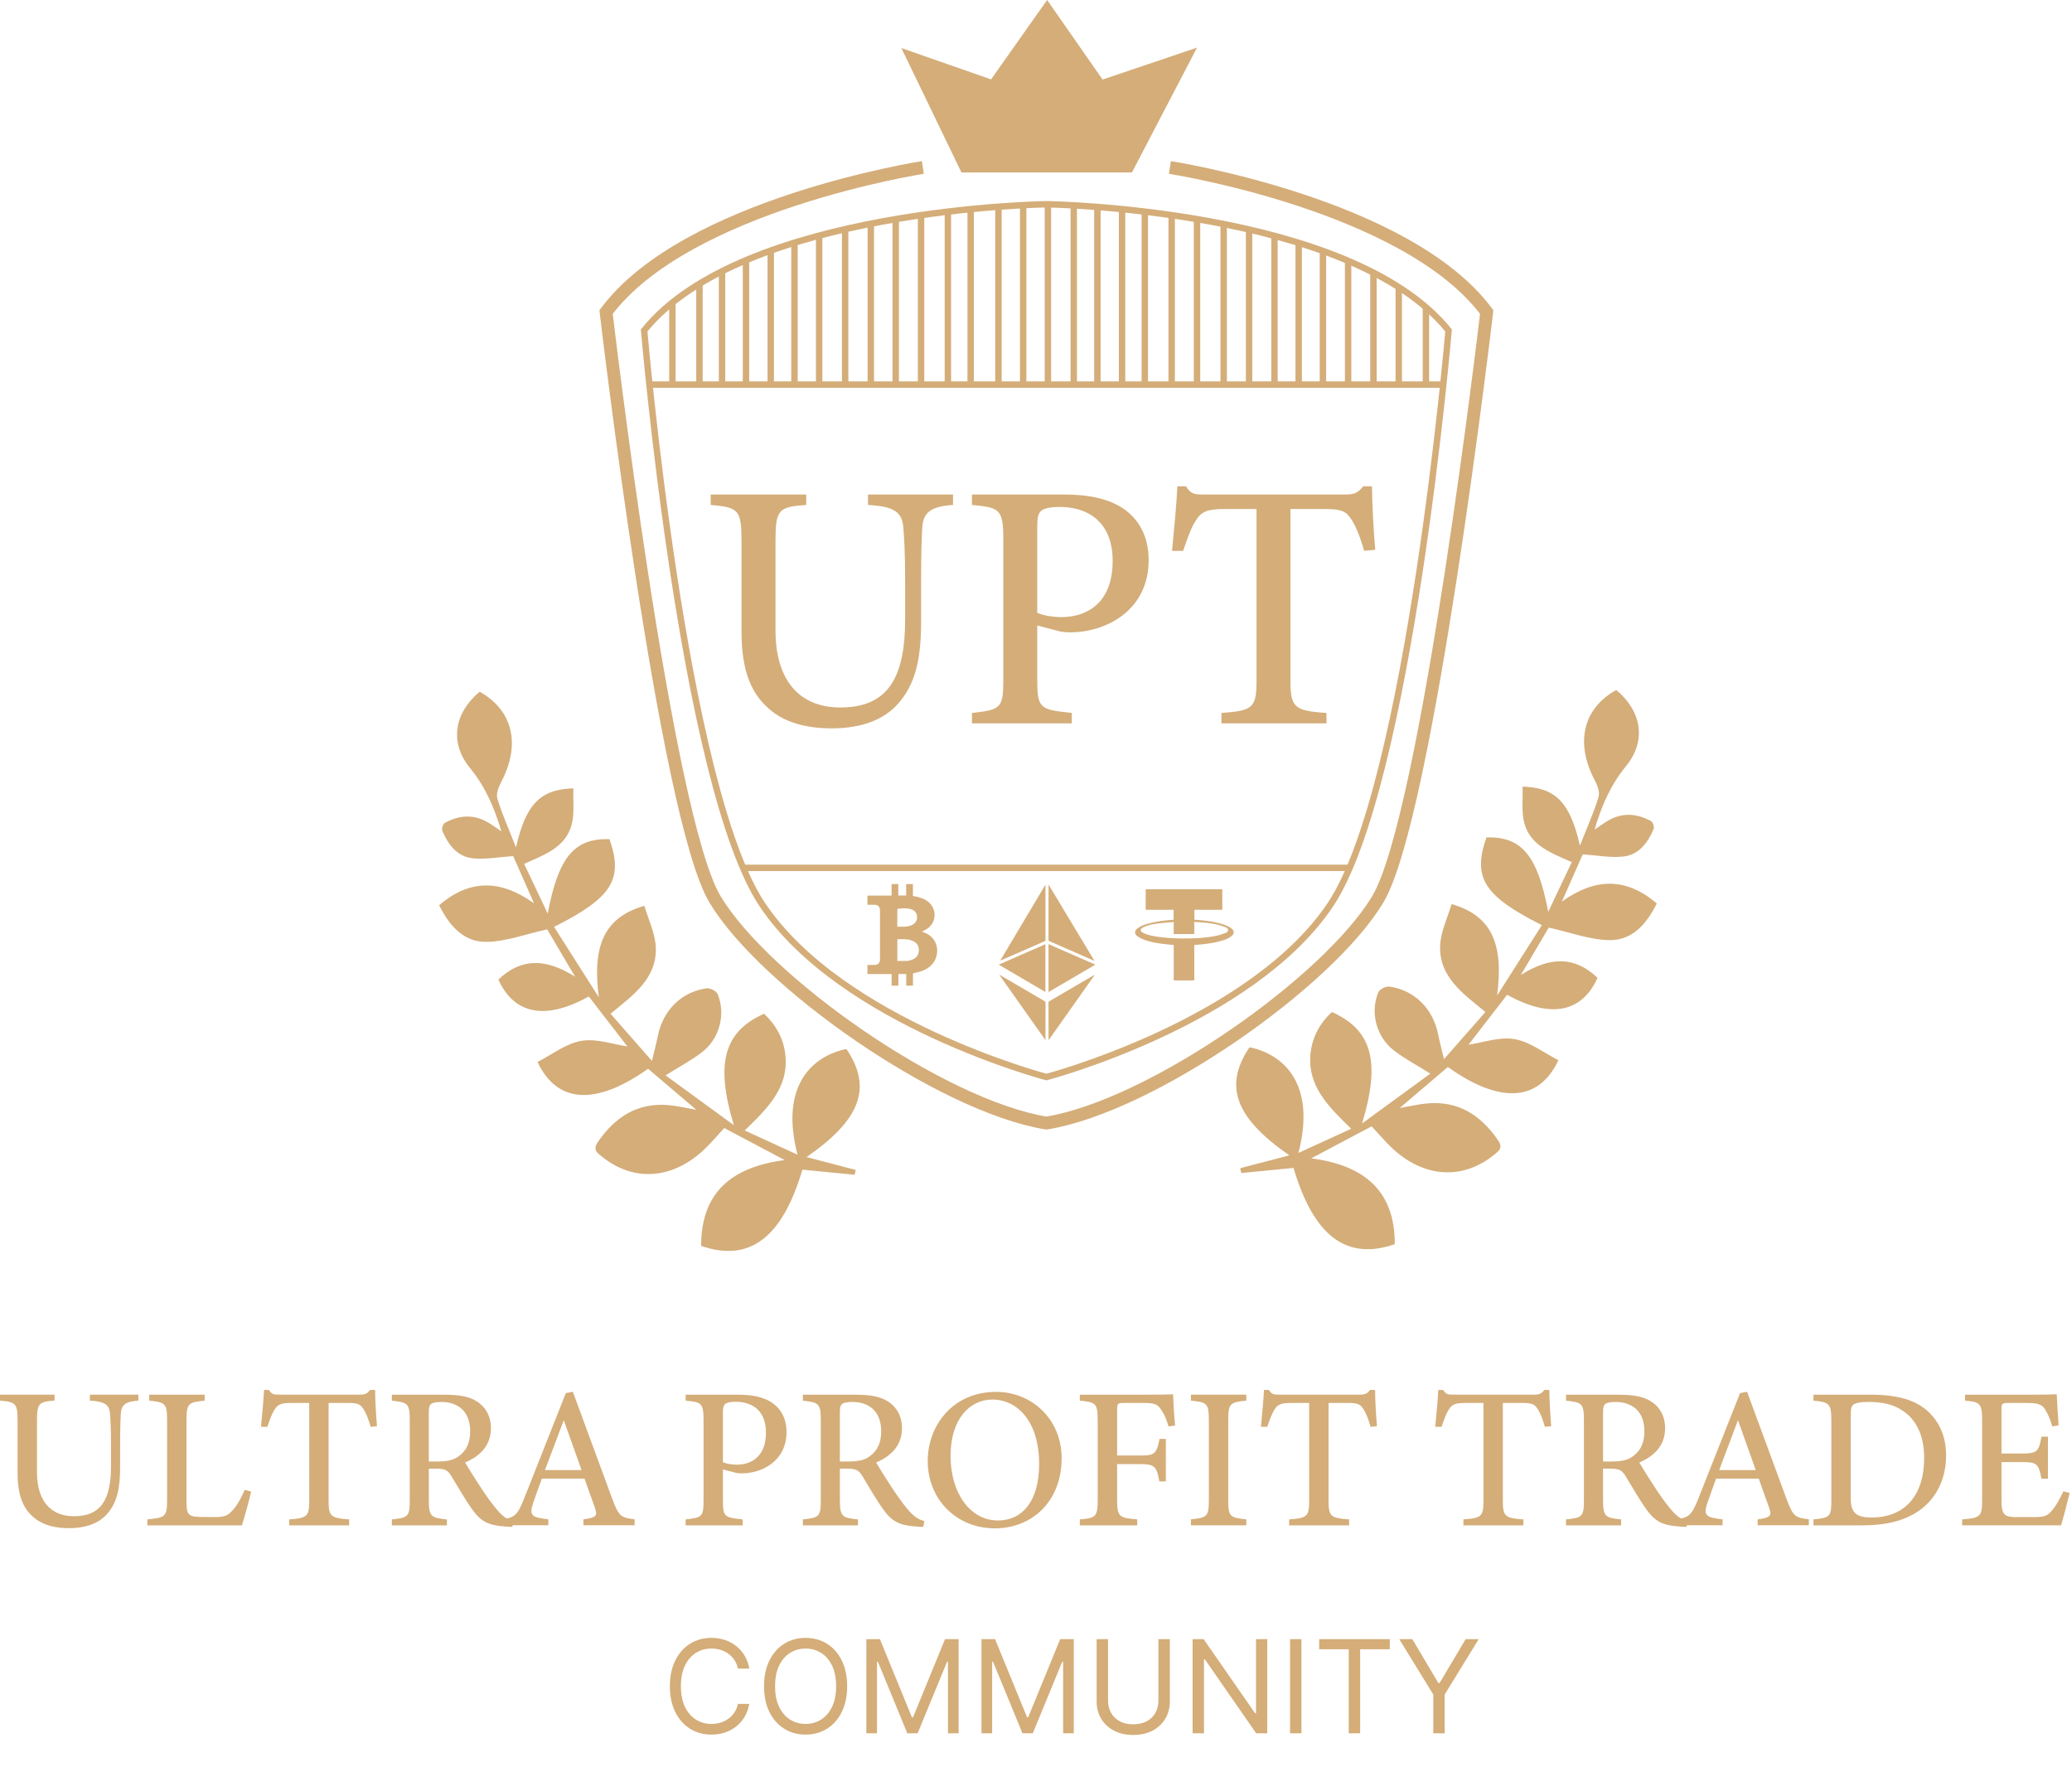 <svg width="646" height="551" viewBox="0 0 646 551" fill="none" xmlns="http://www.w3.org/2000/svg">
<path d="M389.57 326.51C400.29 328.7 410.4 338.07 404.81 359.46C410.53 356.84 415.64 354.5 421.28 351.92C414.21 345.03 407.46 338.58 408.62 328.26C409.18 323.21 411.56 318.94 415.25 315.52C427.91 321.18 430.43 331.19 424.67 350.26C431.72 345.11 438.77 339.97 445.95 334.73C441.52 331.95 437.8 330.01 434.54 327.47C429.08 323.22 427.13 315.66 429.72 309.38C430.11 308.43 432.1 307.44 433.2 307.6C441.04 308.71 446.76 314.49 448.36 322.42C448.87 324.97 449.55 327.49 450.2 330.22C454.2 325.66 458.53 320.74 463.11 315.52C456.09 309.74 448.61 304.53 449 294.82C449.17 290.46 451.31 286.17 452.56 281.87C465.01 285.44 468.9 294.21 466.75 310.4C471.39 303.1 476.04 295.8 480.72 288.44C462.59 279.33 459.05 273.6 463.44 261.08C474.4 260.79 479.35 266.62 482.7 284.29C485.27 278.86 487.6 273.96 490.05 268.78C483.8 266 477.2 263.72 475.27 256.69C474.28 253.11 474.84 249.11 474.7 245.25C485.01 245.53 489.53 250.2 492.58 263.65C494.83 257.93 496.95 253.28 498.4 248.43C498.87 246.85 497.89 244.58 497.02 242.9C491.08 231.4 493.64 220.85 503.91 215.12C511.8 221.69 513.44 230.94 506.95 238.87C502.21 244.66 499.39 251.03 497.15 258.64C498.97 257.44 500.35 256.37 501.87 255.56C506.23 253.24 510.59 253.73 514.77 256.01C515.35 256.33 515.83 257.87 515.55 258.51C513.71 262.83 510.9 266.59 505.96 267.07C502.02 267.46 497.96 266.67 493.46 266.37C491.43 270.96 489.19 276.03 486.96 281.1C497.03 273.87 506.7 273.28 516.55 281.68C513.41 288.01 508.94 293.2 501.83 293.11C495.69 293.03 489.57 290.68 482.86 289.21C480.57 293.1 477.75 297.89 474.16 303.97C483.33 298.18 490.99 298.1 498.07 304.87C493.72 314.61 484.68 318.37 469.89 310.14C467.83 312.8 465.73 315.52 463.62 318.25C461.58 320.89 459.53 323.53 457.85 325.71C462.33 325.07 467.49 323.17 472.19 323.97C477 324.79 481.35 328.26 485.87 330.55C479.7 343.68 467.52 344.13 451.4 332.67C446.62 336.74 441.76 340.88 436.38 345.46C439.66 344.89 442.18 344.29 444.73 344.04C454.63 343.08 461.67 347.66 467.09 355.56C468.74 357.97 467.2 358.93 465.72 360.12C455.39 368.43 442.62 367.04 432.55 356.5C430.95 354.83 429.42 353.09 427.65 351.16C421.68 354.32 415.72 357.48 408.81 361.14C425.24 363.3 434.89 371.14 434.86 387.91C419.68 393.13 409.55 385.28 403.29 364.13C397.81 364.66 392.41 365.19 387 365.72C386.89 365.22 386.78 364.72 386.67 364.22C391.66 362.92 396.64 361.61 401.99 360.21C385.02 348.45 381.47 338.5 389.57 326.51Z" fill="#D4AD79"/>
<path d="M364.76 52.21C364.76 52.21 438.53 63.68 463.52 97.29C463.52 97.29 445.08 254.66 429.51 280.48C413.94 306.3 359.02 344.82 326.24 350.15C293.46 344.82 238.54 306.3 222.97 280.48C207.4 254.66 188.96 97.29 188.96 97.29C213.96 63.69 287.72 52.21 287.72 52.21" stroke="#D4AD79" stroke-width="4" stroke-miterlimit="10"/>
<path d="M326.23 335.8C326.23 335.8 389.98 319 414.75 282.11C439.52 245.22 451.63 103.02 451.63 103.02C420.89 64.91 326.23 63.68 326.23 63.68C326.23 63.68 231.56 64.91 200.83 103.02C200.83 103.02 212.95 245.22 237.71 282.11C262.47 319 326.23 335.8 326.23 335.8Z" stroke="#D4AD79" stroke-width="2" stroke-miterlimit="10"/>
<path d="M202.48 119.91H449.99" stroke="#D4AD79" stroke-width="2" stroke-miterlimit="10"/>
<path d="M231.68 270.58H420.79" stroke="#D4AD79" stroke-width="2" stroke-miterlimit="10"/>
<path d="M326.71 63.69V119.91" stroke="#D4AD79" stroke-width="2" stroke-miterlimit="10"/>
<path d="M334.77 64.03V119.91" stroke="#D4AD79" stroke-width="2" stroke-miterlimit="10"/>
<path d="M342.14 64.53V119.91" stroke="#D4AD79" stroke-width="2" stroke-miterlimit="10"/>
<path d="M349.83 65.21V119.91" stroke="#D4AD79" stroke-width="2" stroke-miterlimit="10"/>
<path d="M356.92 65.98V119.91" stroke="#D4AD79" stroke-width="2" stroke-miterlimit="10"/>
<path d="M365.3 67.08V119.91" stroke="#D4AD79" stroke-width="2" stroke-miterlimit="10"/>
<path d="M373.2 68.32V119.91" stroke="#D4AD79" stroke-width="2" stroke-miterlimit="10"/>
<path d="M381.51 69.86V119.91" stroke="#D4AD79" stroke-width="2" stroke-miterlimit="10"/>
<path d="M389.43 71.67V119.91" stroke="#D4AD79" stroke-width="2" stroke-miterlimit="10"/>
<path d="M397.35 73.54V119.91" stroke="#D4AD79" stroke-width="2" stroke-miterlimit="10"/>
<path d="M404.9 75.72V119.91" stroke="#D4AD79" stroke-width="2" stroke-miterlimit="10"/>
<path d="M412.46 78.25V119.91" stroke="#D4AD79" stroke-width="2" stroke-miterlimit="10"/>
<path d="M420.31 81.27V119.91" stroke="#D4AD79" stroke-width="2" stroke-miterlimit="10"/>
<path d="M428.21 85.47V119.91" stroke="#D4AD79" stroke-width="2" stroke-miterlimit="10"/>
<path d="M436.1 89.54V119.91" stroke="#D4AD79" stroke-width="2" stroke-miterlimit="10"/>
<path d="M444.57 95.79V119.91" stroke="#D4AD79" stroke-width="2" stroke-miterlimit="10"/>
<path d="M319 63.69V119.91" stroke="#D4AD79" stroke-width="2" stroke-miterlimit="10"/>
<path d="M311.29 64.45V119.91" stroke="#D4AD79" stroke-width="2" stroke-miterlimit="10"/>
<path d="M302.63 65.21V119.91" stroke="#D4AD79" stroke-width="2" stroke-miterlimit="10"/>
<path d="M295.53 65.98V119.91" stroke="#D4AD79" stroke-width="2" stroke-miterlimit="10"/>
<path d="M287.17 67.08V119.91" stroke="#D4AD79" stroke-width="2" stroke-miterlimit="10"/>
<path d="M279.26 68.32V119.91" stroke="#D4AD79" stroke-width="2" stroke-miterlimit="10"/>
<path d="M271.5 69.75V119.91" stroke="#D4AD79" stroke-width="2" stroke-miterlimit="10"/>
<path d="M263.5 71.67V119.91" stroke="#D4AD79" stroke-width="2" stroke-miterlimit="10"/>
<path d="M255.39 73.54V119.91" stroke="#D4AD79" stroke-width="2" stroke-miterlimit="10"/>
<path d="M247.7 75.81V119.91" stroke="#D4AD79" stroke-width="2" stroke-miterlimit="10"/>
<path d="M240.3 78.25V119.91" stroke="#D4AD79" stroke-width="2" stroke-miterlimit="10"/>
<path d="M232.58 81.27V119.91" stroke="#D4AD79" stroke-width="2" stroke-miterlimit="10"/>
<path d="M225.12 84.71V119.91" stroke="#D4AD79" stroke-width="2" stroke-miterlimit="10"/>
<path d="M218.07 88.73V119.91" stroke="#D4AD79" stroke-width="2" stroke-miterlimit="10"/>
<path d="M209.64 94.88V119.91" stroke="#D4AD79" stroke-width="2" stroke-miterlimit="10"/>
<path d="M299.76 53.77H352.91L373.2 14.85L343.76 24.8L326.47 0L308.99 24.75L281.02 14.98L299.76 53.77Z" fill="#D4AD79"/>
<path d="M263.89 327.05C253.17 329.24 243.06 338.61 248.65 360C242.93 357.38 237.82 355.04 232.18 352.46C239.25 345.57 246 339.12 244.84 328.8C244.28 323.75 241.9 319.48 238.21 316.06C225.55 321.72 223.03 331.73 228.79 350.8C221.74 345.65 214.69 340.51 207.51 335.27C211.94 332.49 215.66 330.55 218.92 328.01C224.38 323.76 226.33 316.2 223.74 309.92C223.35 308.97 221.36 307.98 220.26 308.14C212.42 309.25 206.7 315.03 205.1 322.96C204.59 325.51 203.91 328.03 203.26 330.76C199.26 326.2 194.93 321.28 190.35 316.06C197.37 310.28 204.85 305.07 204.46 295.36C204.29 291 202.15 286.71 200.9 282.41C188.45 285.98 184.56 294.75 186.71 310.94C182.07 303.64 177.42 296.34 172.74 288.98C190.87 279.87 194.41 274.14 190.02 261.62C179.06 261.33 174.11 267.16 170.76 284.83C168.19 279.4 165.86 274.5 163.41 269.32C169.66 266.54 176.26 264.26 178.19 257.23C179.18 253.65 178.62 249.65 178.76 245.79C168.45 246.07 163.93 250.74 160.88 264.19C158.63 258.47 156.51 253.82 155.06 248.97C154.59 247.39 155.57 245.12 156.44 243.44C162.38 231.94 159.82 221.39 149.55 215.66C141.66 222.23 140.02 231.48 146.51 239.41C151.25 245.2 154.07 251.57 156.31 259.18C154.49 257.98 153.11 256.91 151.59 256.1C147.23 253.78 142.87 254.27 138.69 256.55C138.11 256.87 137.63 258.41 137.91 259.05C139.75 263.37 142.56 267.13 147.5 267.61C151.44 268 155.5 267.21 160 266.91C162.03 271.5 164.27 276.57 166.5 281.64C156.43 274.41 146.76 273.82 136.91 282.22C140.05 288.55 144.52 293.74 151.63 293.65C157.77 293.57 163.89 291.22 170.6 289.75C172.89 293.64 175.71 298.43 179.3 304.51C170.13 298.72 162.47 298.64 155.39 305.41C159.74 315.15 168.78 318.91 183.57 310.68C185.63 313.34 187.73 316.06 189.84 318.79C191.88 321.43 193.93 324.07 195.61 326.25C191.13 325.61 185.97 323.71 181.27 324.51C176.46 325.33 172.11 328.8 167.59 331.09C173.76 344.22 185.94 344.67 202.06 333.21C206.84 337.28 211.7 341.42 217.08 346C213.8 345.43 211.28 344.83 208.73 344.58C198.83 343.62 191.79 348.2 186.37 356.1C184.72 358.51 186.26 359.47 187.74 360.66C198.07 368.97 210.84 367.58 220.91 357.04C222.51 355.37 224.04 353.63 225.81 351.7C231.78 354.86 237.74 358.02 244.65 361.68C228.22 363.84 218.57 371.68 218.6 388.45C233.78 393.67 243.91 385.82 250.17 364.67C255.65 365.2 261.05 365.73 266.46 366.26C266.57 365.76 266.68 365.26 266.79 364.76C261.8 363.46 256.82 362.15 251.47 360.75C268.44 348.98 271.99 339.04 263.89 327.05Z" fill="#D4AD79"/>
<path d="M297.14 157.43C290.2 157.91 287.8 159.72 287.54 164.58C287.39 167.24 287.17 171.7 287.17 181.36V193.67C287.17 204.55 285.81 213.29 279.47 219.97C274.33 225.33 266.81 227.09 259.19 227.09C252.67 227.09 245.78 225.73 240.89 221.92C234.34 216.91 231.18 209.49 231.18 196.75V168.8C231.18 158.88 230.28 158.2 221.58 157.43V154.18H251.36V157.43C242.68 158.02 241.78 158.88 241.78 168.8V196.56C241.78 211.91 249.08 220.58 261.99 220.58C277.12 220.58 282.2 210.92 282.2 193.01V181.36C282.2 171.72 281.87 167.58 281.65 164.56C281.3 159.6 278.68 157.87 270.63 157.43V154.18H297.13V157.43H297.14Z" fill="#D4AD79"/>
<path d="M331.87 154.18C339.82 154.18 346.14 155.63 350.64 158.86C355.14 162.12 358.12 167.3 358.12 174.61C358.12 190.62 344.44 197.13 333.77 197.15C332.58 197.15 331.43 197.04 330.75 196.93L323.39 195.01V211.74C323.39 220.96 324.16 221.22 334.16 222.28V225.53H303.03V222.28C312.25 221.29 312.81 220.69 312.81 211.56V168.28C312.81 158.61 311.62 158.25 303.03 157.43V154.18H331.87ZM323.39 191.03C324.71 191.69 327.53 192.4 331.01 192.4C337.95 192.4 346.9 188.81 346.9 174.86C346.9 162.75 339.21 158.05 330.37 158.05C327.34 158.05 325.22 158.6 324.56 159.33C323.7 160.08 323.39 161.36 323.39 164.08V191.03Z" fill="#D4AD79"/>
<path d="M425.3 171.73C424.27 167.94 422.76 164.22 421.57 162.32C419.77 159.47 418.72 158.69 412.6 158.69H402.33V211.81C402.33 220.49 403.25 221.6 413.56 222.28V225.53H380.81V222.28C390.86 221.6 391.76 220.58 391.76 211.81V158.69H382.36C376.3 158.69 374.55 159.41 372.64 162.58C371.28 164.76 370.29 167.63 368.86 171.75H365.41C366.09 164.82 366.77 157.6 367.08 151.62H369.74C371.39 154.23 372.61 154.18 375.73 154.18H419.28C422.33 154.18 423.33 153.7 425.02 151.62H427.75C427.77 156.68 428.21 164.9 428.76 171.41L425.3 171.73Z" fill="#D4AD79"/>
<path d="M341.069 299.52C339.199 298.7 337.339 297.88 335.469 297.06C332.739 295.86 329.999 294.66 327.259 293.47C327.049 293.38 326.899 293.31 326.899 293.01C326.909 287.37 326.909 281.73 326.909 276.09C326.909 276.05 326.929 276.01 326.959 275.86C331.709 283.77 336.429 291.61 341.139 299.44C341.109 299.48 341.089 299.5 341.069 299.52Z" fill="#D4AD79"/>
<path d="M311.88 299.45C316.58 291.56 321.22 283.76 325.85 275.97C325.88 275.97 325.92 275.98 325.95 275.98C325.95 276.14 325.95 276.3 325.95 276.46C325.95 281.94 325.95 287.42 325.95 292.9C325.95 293.14 325.96 293.33 325.67 293.46C321.16 295.42 316.65 297.4 312.15 299.37C312.11 299.39 312.06 299.39 311.88 299.45Z" fill="#D4AD79"/>
<path d="M326.91 309.29C326.91 304.29 326.91 299.38 326.91 294.37C331.77 296.5 336.59 298.61 341.5 300.76C336.6 303.62 331.8 306.43 326.91 309.29Z" fill="#D4AD79"/>
<path d="M311.38 300.75C316.29 298.6 321.09 296.5 325.93 294.38C325.93 299.37 325.93 304.29 325.93 309.28C321.08 306.43 316.28 303.62 311.38 300.75Z" fill="#D4AD79"/>
<path d="M326.909 324.13C326.909 323.19 326.909 322.25 326.909 321.31C326.909 318.44 326.909 315.58 326.899 312.71C326.899 312.46 326.939 312.29 327.189 312.14C331.759 309.48 336.309 306.81 340.879 304.14C340.979 304.08 341.089 304.03 341.249 304.04C336.499 310.75 331.759 317.46 327.009 324.18C326.979 324.15 326.939 324.14 326.909 324.13Z" fill="#D4AD79"/>
<path d="M311.69 303.96C313.6 305.08 315.52 306.2 317.43 307.31C320.16 308.91 322.88 310.5 325.62 312.1C325.84 312.23 325.97 312.35 325.97 312.64C325.96 316.4 325.96 320.17 325.96 323.93C325.96 323.99 325.95 324.05 325.94 324.27C321.12 317.45 316.37 310.74 311.63 304.03C311.64 304 311.67 303.98 311.69 303.96Z" fill="#D4AD79"/>
<path d="M270.45 303.69C270.45 302.73 270.45 301.81 270.45 300.86C270.59 300.85 270.72 300.84 270.85 300.84C271.49 300.84 272.14 300.85 272.78 300.84C273.63 300.83 274.25 300.25 274.34 299.41C274.36 299.26 274.36 299.11 274.36 298.96C274.36 293.93 274.36 288.9 274.36 283.87C274.36 282.69 273.75 282.08 272.58 282.08C271.88 282.08 271.17 282.08 270.45 282.08C270.45 281.11 270.45 280.19 270.45 279.22C272.96 279.22 275.44 279.22 277.98 279.22C277.98 278 277.98 276.82 277.98 275.62C278.7 275.62 279.36 275.62 280.07 275.62C280.07 276.81 280.07 277.99 280.07 279.2C280.9 279.2 281.69 279.2 282.52 279.2C282.52 278.02 282.52 276.84 282.52 275.63C283.23 275.63 283.91 275.63 284.62 275.63C284.62 276.87 284.62 278.1 284.62 279.35C285.14 279.45 285.63 279.52 286.1 279.64C287.59 280.01 288.97 280.6 290.03 281.76C292.19 284.15 291.7 287.88 288.98 289.62C288.49 289.93 287.97 290.18 287.43 290.48C287.75 290.59 288.06 290.69 288.36 290.82C293.05 292.74 293.1 298.25 290.3 300.98C289.03 302.23 287.46 302.83 285.77 303.21C285.58 303.25 285.38 303.29 285.19 303.33C284.64 303.44 284.64 303.44 284.64 303.98C284.64 304.95 284.64 305.91 284.64 306.88C284.64 307.01 284.64 307.15 284.64 307.3C283.92 307.3 283.25 307.3 282.54 307.3C282.54 306.08 282.54 304.89 282.54 303.69C281.71 303.69 280.93 303.69 280.1 303.69C280.1 304.91 280.1 306.1 280.1 307.3C279.38 307.3 278.71 307.3 277.99 307.3C277.99 306.1 277.99 304.91 277.99 303.69C276.7 303.69 275.45 303.69 274.21 303.69C272.97 303.69 271.73 303.69 270.45 303.69ZM279.77 292.82C279.77 295.11 279.77 297.34 279.77 299.6C280.83 299.6 281.87 299.65 282.9 299.58C283.47 299.54 284.04 299.36 284.57 299.13C285.87 298.58 286.49 297.54 286.48 296.14C286.47 294.74 285.74 293.83 284.47 293.31C282.96 292.69 281.38 292.82 279.77 292.82ZM279.75 288.92C280.49 288.92 281.18 288.94 281.88 288.92C282.68 288.9 283.46 288.78 284.2 288.46C285.38 287.95 285.99 287 285.92 285.78C285.85 284.62 285.17 283.8 283.93 283.44C282.62 283.06 281.28 283.19 279.95 283.32C279.88 283.33 279.77 283.5 279.77 283.6C279.75 284.28 279.76 284.96 279.76 285.64C279.75 286.71 279.75 287.79 279.75 288.92Z" fill="#D4AD79"/>
<path d="M372.35 294.63C372.35 298.32 372.35 301.98 372.35 305.67C370.21 305.67 368.09 305.67 365.94 305.67C365.94 301.99 365.94 298.32 365.94 294.61C365.36 294.56 364.8 294.52 364.25 294.47C361.66 294.22 359.09 293.87 356.64 292.96C356 292.72 355.36 292.41 354.79 292.02C353.57 291.2 353.58 290.2 354.78 289.34C355.87 288.56 357.14 288.17 358.42 287.84C360.72 287.25 363.07 286.95 365.44 286.8C365.59 286.79 365.73 286.77 365.9 286.76C365.9 285.73 365.9 284.71 365.9 283.66C363 283.66 360.11 283.66 357.2 283.66C357.2 281.51 357.2 279.39 357.2 277.25C365.16 277.25 373.11 277.25 381.08 277.25C381.08 279.37 381.08 281.5 381.08 283.65C378.18 283.65 375.29 283.65 372.37 283.65C372.37 284.69 372.37 285.7 372.37 286.74C372.96 286.79 373.54 286.83 374.13 286.88C376.69 287.11 379.22 287.46 381.66 288.31C382.16 288.49 382.65 288.71 383.13 288.94C383.37 289.06 383.6 289.21 383.82 289.38C384.92 290.21 384.93 291.13 383.83 291.97C383.03 292.58 382.1 292.93 381.15 293.22C379.13 293.85 377.05 294.18 374.96 294.4C374.1 294.49 373.25 294.55 372.35 294.63ZM365.94 287.48C365.81 287.48 365.73 287.47 365.65 287.48C364.07 287.63 362.49 287.74 360.93 287.93C359.59 288.1 358.25 288.35 356.99 288.86C356.62 289.01 356.25 289.21 355.93 289.46C355.52 289.78 355.52 290.2 355.94 290.52C356.26 290.77 356.63 290.97 357 291.12C358.32 291.65 359.71 291.88 361.11 292.08C363.47 292.42 365.85 292.56 368.23 292.59C371.87 292.63 375.5 292.5 379.08 291.79C380.09 291.59 381.07 291.24 382.04 290.89C382.44 290.75 382.9 290.5 382.89 289.97C382.88 289.46 382.44 289.24 382.05 289.08C381.39 288.81 380.71 288.56 380.02 288.38C378.17 287.91 376.28 287.71 374.38 287.56C373.71 287.51 373.05 287.48 372.34 287.43C372.34 288.71 372.34 289.94 372.34 291.21C370.18 291.21 368.07 291.21 365.93 291.21C365.94 289.94 365.94 288.73 365.94 287.48Z" fill="#D4AD79"/>
<path d="M43.14 436.68C39.18 436.95 37.81 437.99 37.66 440.76C37.58 442.28 37.45 444.82 37.45 450.34V457.37C37.45 463.58 36.68 468.57 33.05 472.38C30.12 475.44 25.82 476.45 21.47 476.45C17.75 476.45 13.81 475.68 11.02 473.5C7.28 470.64 5.48 466.41 5.48 459.13V443.17C5.48 437.51 4.97 437.12 0 436.68V434.82H17V436.68C12.04 437.02 11.53 437.51 11.53 443.17V459.02C11.53 467.79 15.7 472.73 23.07 472.73C31.71 472.73 34.61 467.22 34.61 456.99V450.34C34.61 444.83 34.42 442.47 34.3 440.75C34.1 437.92 32.6 436.93 28.01 436.68V434.82H43.14V436.68Z" fill="#D4AD79"/>
<path d="M78.29 465.05C77.89 467.13 76.03 473.67 75.42 475.57H45.93V473.71C51.6 473.18 52.1 472.84 52.1 467.53V442.83C52.1 437.51 51.47 437.17 46.52 436.69V434.83H63.81V436.69C58.82 437.18 58.14 437.46 58.14 442.83V468.12C58.14 471.88 58.57 472.88 62.12 472.94C62.19 472.95 66.41 473 66.77 473C70.03 473 70.97 472.56 72.43 470.97C73.93 469.41 75.3 466.87 76.28 464.5L78.29 465.05Z" fill="#D4AD79"/>
<path d="M115.56 444.85C114.97 442.69 114.11 440.56 113.43 439.48C112.4 437.86 111.8 437.4 108.31 437.4H102.45V467.73C102.45 472.69 102.97 473.32 108.86 473.71V475.57H90.16V473.71C95.9 473.32 96.41 472.74 96.41 467.73V437.4H91.05C87.59 437.4 86.59 437.81 85.5 439.62C84.73 440.86 84.16 442.5 83.34 444.85H81.37C81.76 440.89 82.14 436.77 82.32 433.35H83.84C84.78 434.84 85.48 434.81 87.26 434.81H112.12C113.86 434.81 114.43 434.54 115.39 433.35H116.95C116.96 436.24 117.21 440.93 117.53 444.65L115.56 444.85Z" fill="#D4AD79"/>
<path d="M159.72 476.04C158.98 476.04 158.28 475.99 157.48 475.93C152.3 475.61 149.88 474.32 147.28 470.67C144.93 467.43 142.75 463.5 140.72 460.21C139.52 458.26 138.7 457.89 135.72 457.89L133.7 457.88V467.59C133.7 472.87 134.38 473.21 139.34 473.72V475.58H122.17V473.72C127.29 473.17 127.75 472.87 127.75 467.59V442.77C127.75 437.51 127.07 437.23 122.17 436.7V434.84H138.55C143.31 434.84 146.4 435.42 148.81 437.02C151.37 438.66 153.06 441.47 153.06 445.3C153.06 450.72 149.57 454.03 145.02 455.97C146.11 457.9 148.76 462.08 150.64 464.91C152.94 468.25 154.16 469.84 155.56 471.38C157.21 473.16 158.51 473.82 160.02 474.24L159.72 476.04ZM136.46 455.65C139.62 455.65 141.69 455.16 143.22 453.87C145.6 452.06 146.58 449.58 146.58 446.23C146.58 439.54 142.24 437.1 137.65 437.1C135.86 437.1 134.84 437.35 134.41 437.73C133.87 438.16 133.69 438.81 133.69 440.37V455.66H136.46V455.65Z" fill="#D4AD79"/>
<path d="M181.9 475.56V473.7C185.95 473.19 186.36 472.55 185.48 470.11C184.7 467.77 183.49 464.69 182.24 461H168.94C167.99 463.66 167.06 466.09 166.23 468.55C164.86 472.6 165.85 473.1 170.96 473.69V475.55H156.3V473.69C160.25 473.19 161.25 472.73 163.43 467.15L176.41 434.34L178.6 433.93C182.56 444.68 186.87 456.4 190.84 467.17C192.9 472.69 193.47 473.18 197.85 473.68V475.54H181.9V475.56ZM175.77 442.78C173.8 448.01 171.74 453.44 169.91 458.33H181.31L175.77 442.78Z" fill="#D4AD79"/>
<path d="M230.23 434.83C234.77 434.83 238.38 435.66 240.95 437.5C243.52 439.36 245.22 442.32 245.22 446.49C245.22 455.63 237.41 459.35 231.32 459.36C230.64 459.36 229.98 459.3 229.59 459.23L225.39 458.14V467.69C225.39 472.95 225.83 473.1 231.54 473.71V475.57H213.77V473.71C219.04 473.15 219.35 472.8 219.35 467.59V442.88C219.35 437.36 218.67 437.15 213.77 436.69V434.83H230.23ZM225.39 455.87C226.14 456.25 227.75 456.65 229.74 456.65C233.7 456.65 238.81 454.6 238.81 446.63C238.81 439.71 234.42 437.04 229.37 437.04C227.64 437.04 226.43 437.35 226.05 437.77C225.56 438.2 225.38 438.93 225.38 440.48V455.87H225.39Z" fill="#D4AD79"/>
<path d="M287.87 476.04C287.13 476.04 286.43 475.99 285.63 475.93C280.45 475.61 278.03 474.32 275.43 470.67C273.08 467.43 270.9 463.5 268.87 460.21C267.67 458.26 266.85 457.89 263.87 457.89L261.85 457.88V467.59C261.85 472.87 262.53 473.21 267.49 473.72V475.58H250.32V473.72C255.44 473.17 255.9 472.87 255.9 467.59V442.77C255.9 437.51 255.22 437.23 250.32 436.7V434.84H266.7C271.46 434.84 274.55 435.42 276.96 437.02C279.52 438.66 281.21 441.47 281.21 445.3C281.21 450.72 277.72 454.03 273.17 455.97C274.26 457.9 276.91 462.08 278.79 464.91C281.09 468.25 282.31 469.84 283.71 471.38C285.36 473.16 286.66 473.82 288.17 474.24L287.87 476.04ZM264.61 455.65C267.77 455.65 269.84 455.16 271.37 453.87C273.75 452.06 274.73 449.58 274.73 446.23C274.73 439.54 270.39 437.1 265.8 437.1C264.01 437.1 262.99 437.35 262.56 437.73C262.02 438.16 261.84 438.81 261.84 440.37V455.66H264.61V455.65Z" fill="#D4AD79"/>
<path d="M310.55 433.95C321.42 433.95 330.99 442.2 330.99 454.65C330.99 468.1 321.77 476.5 310.19 476.5C298.07 476.5 289.24 467.35 289.24 455.51C289.23 444.39 297.13 433.95 310.55 433.95ZM309.35 436.35C302.44 436.35 296.36 442.31 296.36 453.91C296.36 465.37 302.36 474.05 311.18 474.05C318.47 474.05 323.98 468.39 323.98 456.41C323.97 443.38 317.39 436.35 309.35 436.35Z" fill="#D4AD79"/>
<path d="M364.34 444.72C363.75 442.85 363.16 441.2 362.25 439.86C361.04 437.86 360.12 437.41 356.7 437.41H350.36C348.49 437.41 348.29 437.59 348.29 439.46V453.79H355.87C360.24 453.79 360.58 453 361.52 448.62H363.48V461.86H361.46C360.67 457.5 360.14 456.48 355.87 456.48H348.29V467.44C348.29 472.95 348.87 473.23 354.56 473.71V475.57H336.66V473.71C341.68 473.32 342.24 472.9 342.24 467.44V442.94C342.24 437.47 341.62 437.17 336.66 436.69V434.83H356.77C362.37 434.83 364.68 434.77 365.73 434.71C365.79 436.75 366.05 441.32 366.37 444.45L364.34 444.72Z" fill="#D4AD79"/>
<path d="M371.31 475.56V473.7C376.38 473.16 376.89 472.89 376.89 467.57V442.87C376.89 437.5 376.37 437.21 371.31 436.68V434.82H388.57V436.68C383.46 437.22 382.94 437.51 382.94 442.87V467.57C382.94 472.93 383.45 473.15 388.57 473.7V475.56H371.31Z" fill="#D4AD79"/>
<path d="M427.32 444.85C426.73 442.69 425.87 440.56 425.19 439.48C424.16 437.86 423.56 437.4 420.07 437.4H414.21V467.73C414.21 472.69 414.73 473.32 420.62 473.71V475.57H401.92V473.71C407.66 473.32 408.17 472.74 408.17 467.73V437.4H402.81C399.35 437.4 398.35 437.81 397.26 439.62C396.49 440.86 395.92 442.5 395.1 444.85H393.13C393.52 440.89 393.9 436.77 394.08 433.35H395.6C396.54 434.84 397.24 434.81 399.02 434.81H423.88C425.62 434.81 426.19 434.54 427.16 433.35H428.72C428.73 436.24 428.98 440.93 429.3 444.65L427.32 444.85Z" fill="#D4AD79"/>
<path d="M481.66 444.85C481.07 442.69 480.21 440.56 479.53 439.48C478.5 437.86 477.9 437.4 474.41 437.4H468.55V467.73C468.55 472.69 469.07 473.32 474.96 473.71V475.57H456.26V473.71C462 473.32 462.51 472.74 462.51 467.73V437.4H457.15C453.69 437.4 452.69 437.81 451.6 439.62C450.83 440.86 450.26 442.5 449.44 444.85H447.47C447.86 440.89 448.24 436.77 448.42 433.35H449.94C450.88 434.84 451.58 434.81 453.36 434.81H478.22C479.96 434.81 480.53 434.54 481.49 433.35H483.05C483.06 436.24 483.31 440.93 483.63 444.65L481.66 444.85Z" fill="#D4AD79"/>
<path d="M525.82 476.04C525.08 476.04 524.38 475.99 523.58 475.93C518.4 475.61 515.97 474.32 513.37 470.67C511.02 467.43 508.84 463.5 506.81 460.21C505.61 458.26 504.79 457.89 501.81 457.89L499.79 457.88V467.59C499.79 472.87 500.47 473.21 505.42 473.72V475.58H488.25V473.72C493.37 473.17 493.83 472.87 493.83 467.59V442.77C493.83 437.51 493.15 437.23 488.25 436.7V434.84H504.63C509.38 434.84 512.48 435.42 514.89 437.02C517.45 438.66 519.14 441.47 519.14 445.3C519.14 450.72 515.65 454.03 511.1 455.97C512.19 457.9 514.84 462.08 516.72 464.91C519.02 468.25 520.24 469.84 521.64 471.38C523.29 473.16 524.59 473.82 526.1 474.24L525.82 476.04ZM502.56 455.65C505.72 455.65 507.79 455.16 509.32 453.87C511.7 452.06 512.68 449.58 512.68 446.23C512.68 439.54 508.34 437.1 503.75 437.1C501.96 437.1 500.94 437.35 500.51 437.73C499.97 438.16 499.79 438.81 499.79 440.37V455.66H502.56V455.65Z" fill="#D4AD79"/>
<path d="M548 475.56V473.7C552.05 473.19 552.46 472.55 551.58 470.11C550.8 467.77 549.59 464.69 548.34 461H535.04C534.09 463.66 533.16 466.09 532.33 468.55C530.96 472.6 531.95 473.1 537.06 473.69V475.55H522.4V473.69C526.35 473.19 527.35 472.73 529.53 467.15L542.51 434.34L544.7 433.93C548.66 444.68 552.97 456.4 556.94 467.17C559 472.69 559.57 473.18 563.95 473.68V475.54H548V475.56ZM541.86 442.78C539.89 448.01 537.83 453.44 536 458.33H547.4L541.86 442.78Z" fill="#D4AD79"/>
<path d="M583.14 434.83C591.83 434.83 597.46 436.57 601.37 440.28C604.46 443.28 606.75 447.66 606.75 453.74C606.75 461.05 603.74 466.92 598.92 470.56C594.18 474.12 588.12 475.57 580.52 475.57H565.39V473.71C570.67 473.23 570.97 472.77 570.97 467.62V442.83C570.97 437.46 570.23 437.17 565.39 436.69V434.83H583.14ZM577.01 467.12C577.01 471.78 578.86 473.12 583.53 473.12C594.3 473.12 599.91 465.74 599.91 454.61C599.91 447.94 597.72 442.74 593.14 439.78C590.3 437.82 586.73 437.09 582.54 437.09C579.81 437.09 578.38 437.49 577.8 437.97C577.24 438.38 577.01 439.14 577.01 441.47V467.12Z" fill="#D4AD79"/>
<path d="M645.26 465.47C644.9 467.11 643.19 473.7 642.58 475.56H611.75V473.72C617.56 473.26 617.98 472.74 617.98 467.58V442.97C617.98 437.44 617.28 437.11 612.66 436.69V434.83H632.05C638.06 434.83 640.46 434.77 641.24 434.71C641.3 436.2 641.57 440.98 641.82 444.4L639.84 444.71C639.28 442.58 638.57 441.04 637.81 439.76C636.78 437.84 635.46 437.41 631.8 437.41H626.19C624.17 437.41 624.02 437.59 624.02 439.46V453.17H630.83C635.32 453.17 635.69 452.23 636.47 447.93H638.5V461.03H636.47C635.62 456.5 635.12 455.85 630.77 455.85H624.02V468.02C624.02 472.4 625.17 472.94 628.44 473H634.02C637.79 473 638.47 472.46 639.85 470.82C641.11 469.41 642.41 466.89 643.31 464.96L645.26 465.47Z" fill="#D4AD79"/>
<path d="M233.614 520.226H230.06C229.85 519.203 229.482 518.305 228.956 517.531C228.44 516.757 227.81 516.108 227.064 515.582C226.329 515.047 225.512 514.646 224.614 514.378C223.716 514.111 222.779 513.977 221.805 513.977C220.028 513.977 218.418 514.426 216.975 515.324C215.542 516.222 214.4 517.546 213.55 519.294C212.709 521.043 212.289 523.188 212.289 525.729C212.289 528.27 212.709 530.415 213.55 532.164C214.4 533.912 215.542 535.236 216.975 536.134C218.418 537.032 220.028 537.481 221.805 537.481C222.779 537.481 223.716 537.347 224.614 537.08C225.512 536.812 226.329 536.416 227.064 535.89C227.81 535.355 228.44 534.701 228.956 533.927C229.482 533.143 229.85 532.245 230.06 531.232H233.614C233.346 532.732 232.859 534.075 232.152 535.259C231.445 536.444 230.566 537.452 229.515 538.283C228.464 539.105 227.284 539.731 225.975 540.161C224.676 540.591 223.286 540.806 221.805 540.806C219.302 540.806 217.075 540.194 215.126 538.971C213.177 537.748 211.644 536.01 210.526 533.755C209.408 531.5 208.849 528.825 208.849 525.729C208.849 522.633 209.408 519.958 210.526 517.703C211.644 515.449 213.177 513.71 215.126 512.487C217.075 511.264 219.302 510.652 221.805 510.652C223.286 510.652 224.676 510.867 225.975 511.297C227.284 511.727 228.464 512.358 229.515 513.189C230.566 514.011 231.445 515.014 232.152 516.199C232.859 517.374 233.346 518.716 233.614 520.226ZM264.122 525.729C264.122 528.825 263.563 531.5 262.445 533.755C261.328 536.01 259.794 537.748 257.845 538.971C255.896 540.194 253.67 540.806 251.167 540.806C248.663 540.806 246.437 540.194 244.488 538.971C242.539 537.748 241.005 536.01 239.888 533.755C238.77 531.5 238.211 528.825 238.211 525.729C238.211 522.633 238.77 519.958 239.888 517.703C241.005 515.449 242.539 513.71 244.488 512.487C246.437 511.264 248.663 510.652 251.167 510.652C253.67 510.652 255.896 511.264 257.845 512.487C259.794 513.71 261.328 515.449 262.445 517.703C263.563 519.958 264.122 522.633 264.122 525.729ZM260.683 525.729C260.683 523.188 260.258 521.043 259.407 519.294C258.566 517.546 257.425 516.222 255.982 515.324C254.549 514.426 252.944 513.977 251.167 513.977C249.389 513.977 247.78 514.426 246.337 515.324C244.904 516.222 243.762 517.546 242.912 519.294C242.071 521.043 241.65 523.188 241.65 525.729C241.65 528.27 242.071 530.415 242.912 532.164C243.762 533.912 244.904 535.236 246.337 536.134C247.78 537.032 249.389 537.481 251.167 537.481C252.944 537.481 254.549 537.032 255.982 536.134C257.425 535.236 258.566 533.912 259.407 532.164C260.258 530.415 260.683 528.27 260.683 525.729ZM270.099 511.054H274.341L284.315 535.417H284.659L294.634 511.054H298.876V540.405H295.551V518.105H295.265L286.092 540.405H282.882L273.71 518.105H273.423V540.405H270.099V511.054ZM306.003 511.054H310.245L320.219 535.417H320.563L330.538 511.054H334.78V540.405H331.455V518.105H331.169L321.997 540.405H318.786L309.614 518.105H309.327V540.405H306.003V511.054ZM361.168 511.054H364.722V530.487C364.722 532.494 364.25 534.285 363.304 535.861C362.367 537.428 361.044 538.666 359.334 539.573C357.624 540.471 355.617 540.92 353.315 540.92C351.012 540.92 349.006 540.471 347.295 539.573C345.585 538.666 344.257 537.428 343.311 535.861C342.375 534.285 341.907 532.494 341.907 530.487V511.054H345.461V530.2C345.461 531.634 345.776 532.909 346.407 534.027C347.037 535.135 347.935 536.01 349.101 536.65C350.276 537.28 351.681 537.596 353.315 537.596C354.948 537.596 356.353 537.28 357.528 536.65C358.703 536.01 359.601 535.135 360.222 534.027C360.853 532.909 361.168 531.634 361.168 530.2V511.054ZM395.095 511.054V540.405H391.655L375.661 517.359H375.374V540.405H371.82V511.054H375.26L391.311 534.156H391.598V511.054H395.095ZM405.761 511.054V540.405H402.207V511.054H405.761ZM411.282 514.206V511.054H433.295V514.206H424.066V540.405H420.512V514.206H411.282ZM436.258 511.054H440.328L448.469 524.754H448.813L456.953 511.054H461.023L450.418 528.309V540.405H446.864V528.309L436.258 511.054Z" fill="#D4AD79"/>
</svg>

